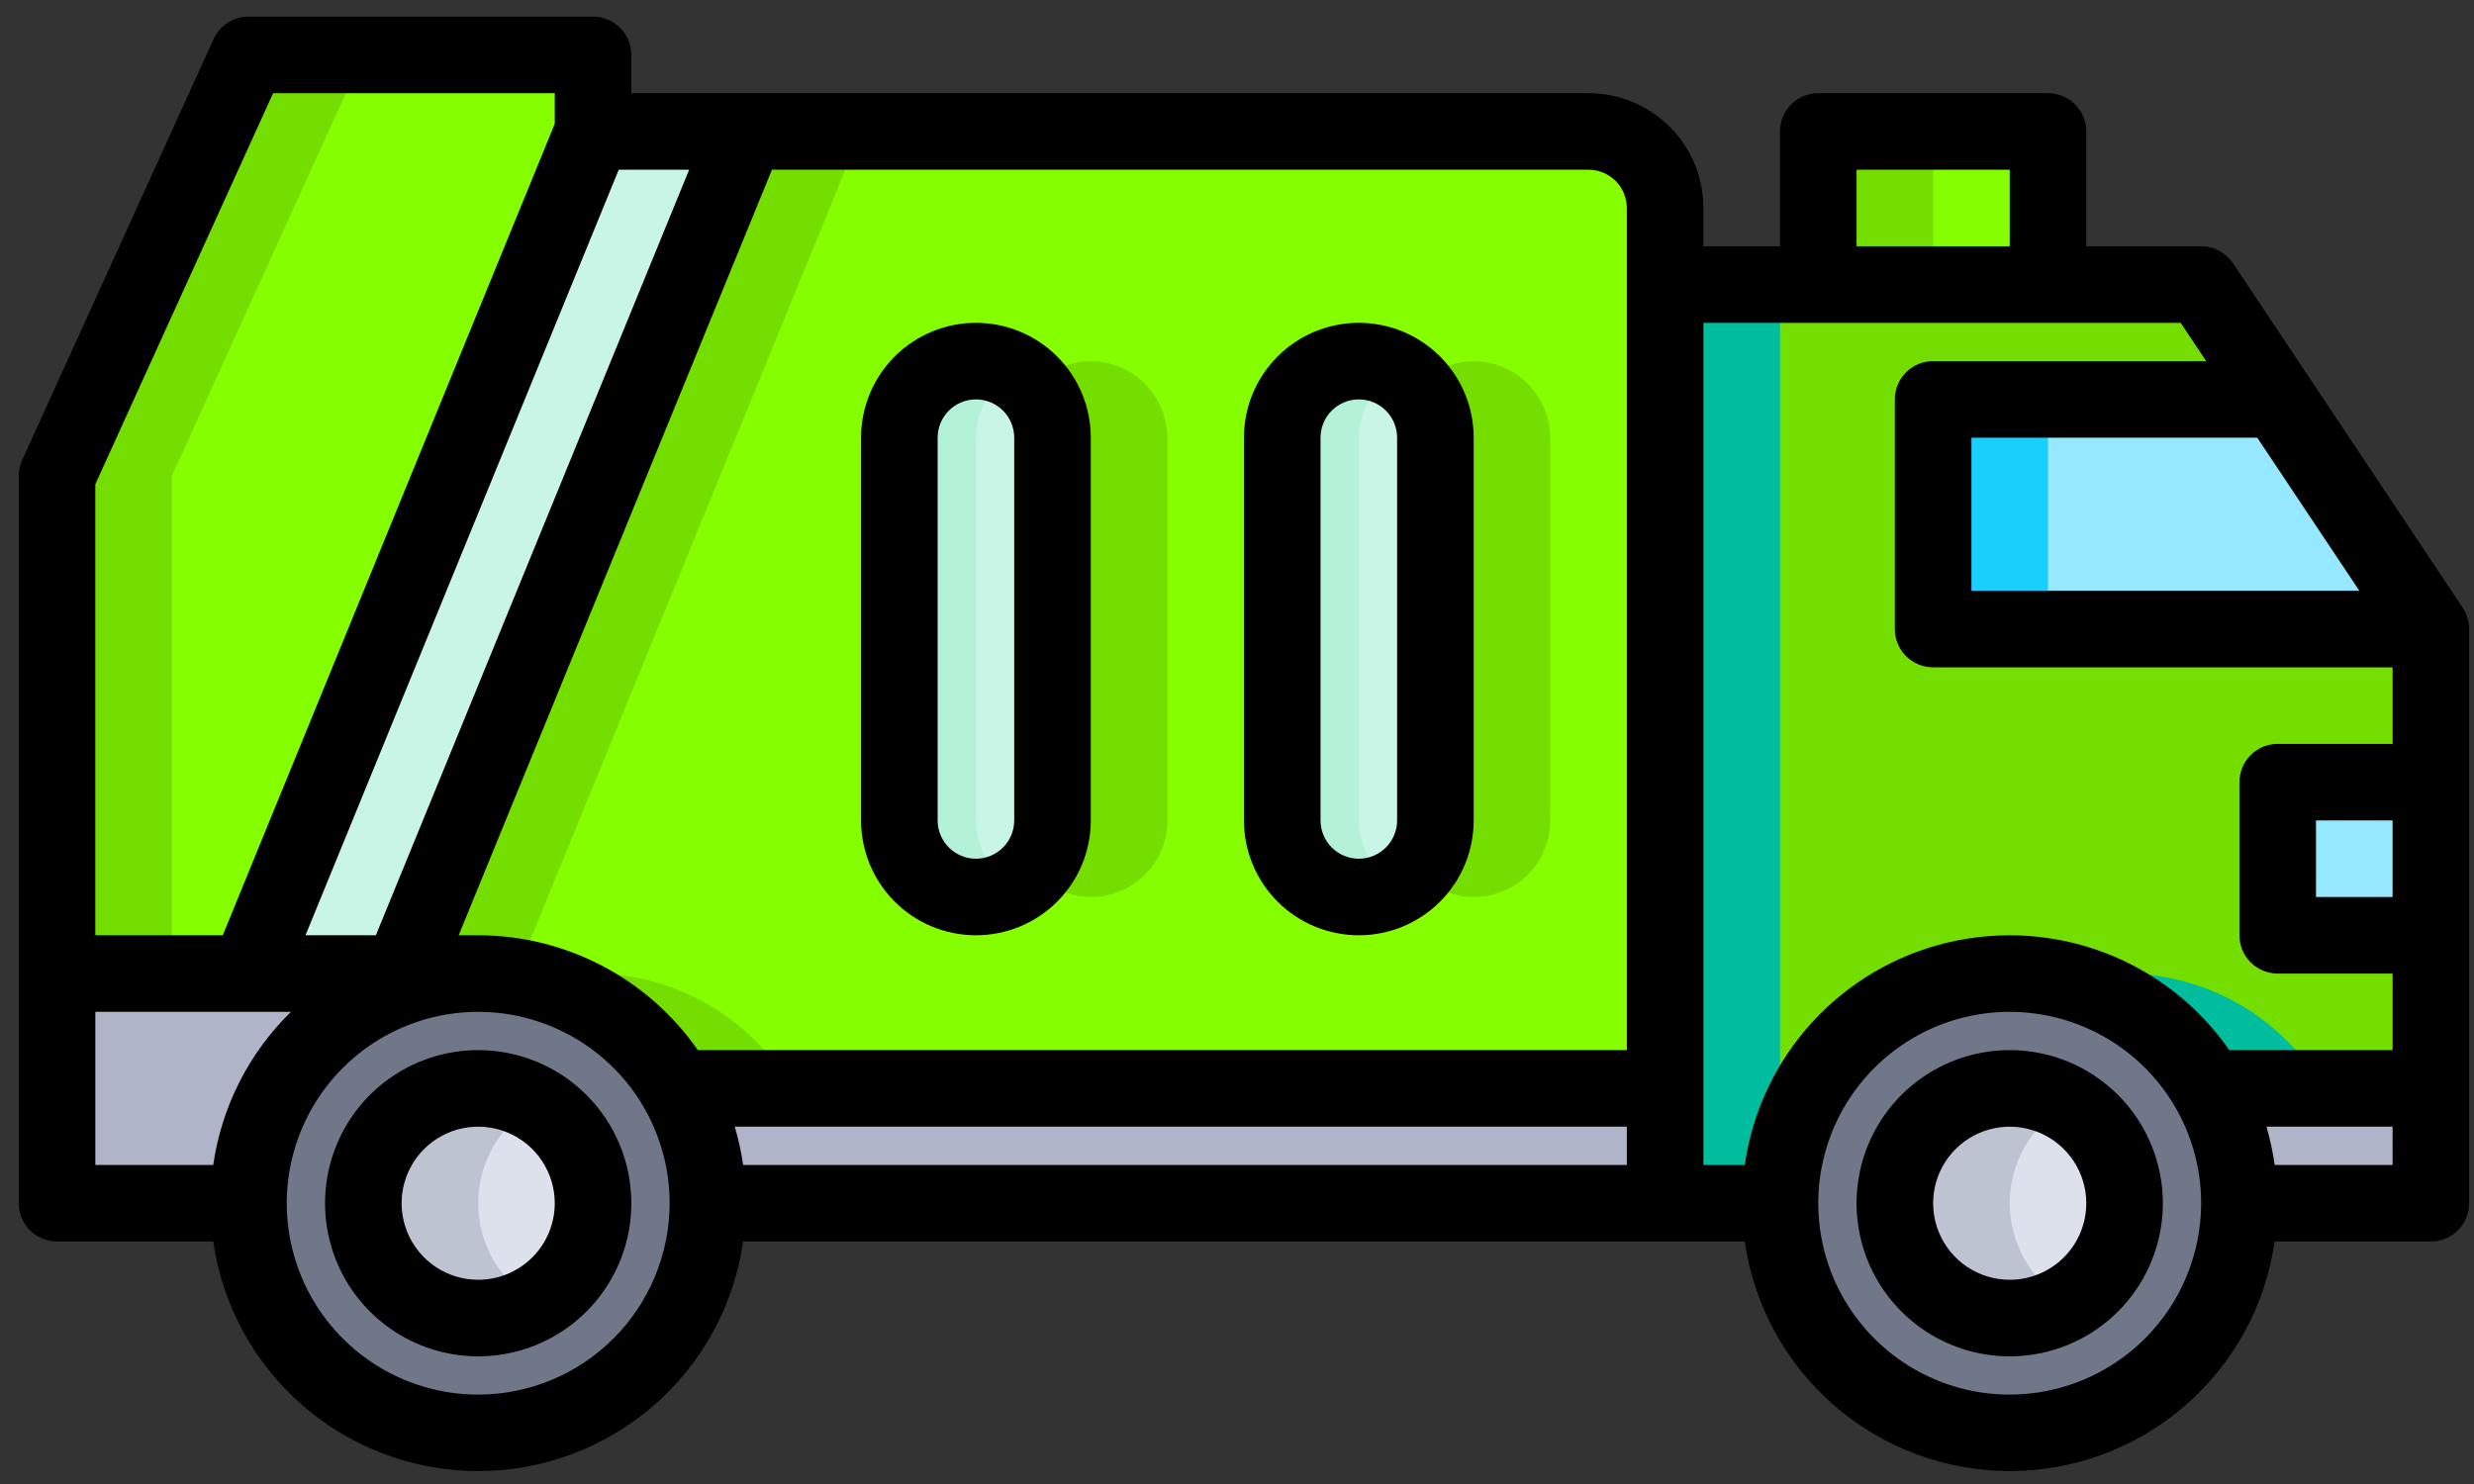 <svg width="105" height="63" viewBox="0 0 105 63" fill="none" xmlns="http://www.w3.org/2000/svg">
<rect x="0" y="0" width="105" height="63" fill="#333333" stroke="none"/>
<path d="M96.67 33.205H103.17V39.705H96.67V33.205Z" fill="#96E8FF"/>
<path d="M77.17 5.58H86.92V12.08H77.17V5.58Z" fill="#85FF00"/>
<path d="M77.17 5.58H82.045V12.08H77.17V5.58Z" fill="#74DE00"/>
<path d="M96.67 16.955L103.17 26.705H82.045V16.955H96.67Z" fill="#96E8FF"/>
<path d="M82.045 16.955H86.92V26.705H82.045V16.955Z" fill="#19CFFC"/>
<path d="M103.17 39.705V46.205H93.729C92.653 44.352 90.997 42.904 89.016 42.086C87.035 41.268 84.84 41.125 82.77 41.68C80.7 42.235 78.871 43.457 77.565 45.156C76.259 46.855 75.549 48.937 75.545 51.08H70.67V12.08H93.42L96.67 16.955H82.045V26.705H103.17V33.205H96.67V39.705H103.17Z" fill="#74DE00"/>
<path d="M75.545 12.08H70.67V51.08H75.545V46.205V12.08ZM90.17 41.33C89.347 41.336 88.528 41.445 87.733 41.655C88.984 41.979 90.158 42.547 91.187 43.328C92.217 44.11 93.081 45.087 93.729 46.205H98.604C97.751 44.723 96.522 43.492 95.041 42.636C93.561 41.78 91.88 41.33 90.17 41.33Z" fill="#00BD9D"/>
<path d="M60.92 18.58V34.83C60.92 35.692 60.578 36.519 59.968 37.128C59.359 37.738 58.532 38.08 57.67 38.08C56.808 38.08 55.981 37.738 55.372 37.128C54.762 36.519 54.42 35.692 54.42 34.83V18.58C54.423 17.719 54.766 16.894 55.375 16.285C55.984 15.676 56.809 15.333 57.67 15.33C58.53 15.337 59.353 15.681 59.961 16.289C60.569 16.897 60.914 17.72 60.92 18.58ZM44.67 18.58V34.83C44.67 35.692 44.328 36.519 43.718 37.128C43.109 37.738 42.282 38.08 41.42 38.08C40.558 38.08 39.731 37.738 39.122 37.128C38.512 36.519 38.17 35.692 38.17 34.83V18.58C38.173 17.719 38.516 16.894 39.125 16.285C39.734 15.676 40.559 15.333 41.42 15.33C42.28 15.337 43.103 15.681 43.711 16.289C44.319 16.897 44.664 17.72 44.67 18.58Z" fill="#C8F5E6"/>
<path d="M57.67 34.83V18.58C57.673 18.013 57.825 17.456 58.11 16.965C58.395 16.475 58.803 16.067 59.295 15.784C58.804 15.489 58.242 15.333 57.67 15.33C56.809 15.333 55.984 15.676 55.375 16.285C54.766 16.894 54.423 17.719 54.42 18.58V34.83C54.423 35.691 54.766 36.517 55.375 37.126C55.984 37.734 56.809 38.078 57.67 38.08C58.242 38.077 58.803 37.92 59.295 37.627C58.803 37.343 58.395 36.936 58.11 36.445C57.825 35.955 57.673 35.398 57.67 34.83ZM41.42 34.83V18.58C41.423 18.013 41.575 17.456 41.86 16.965C42.145 16.475 42.553 16.067 43.045 15.784C42.554 15.489 41.992 15.333 41.42 15.33C40.559 15.333 39.734 15.676 39.125 16.285C38.516 16.894 38.173 17.719 38.17 18.58V34.83C38.173 35.691 38.516 36.517 39.125 37.126C39.734 37.734 40.559 38.078 41.42 38.08C41.992 38.077 42.553 37.92 43.045 37.627C42.553 37.343 42.145 36.936 41.86 36.445C41.575 35.955 41.423 35.398 41.42 34.83Z" fill="#B3F2D7"/>
<path d="M31.67 5.58L17.045 41.33H10.545L25.17 5.58H31.67Z" fill="#C8F5E6"/>
<path d="M25.17 2.33V5.58L10.545 41.33H2.42V20.205L10.545 2.33H25.17Z" fill="#85FF00"/>
<path d="M15.42 2.33H10.545L2.42 20.205V41.33H7.295V20.205L15.42 2.33Z" fill="#74DE00"/>
<path d="M20.295 41.33H17.045L31.67 5.58H67.42C68.281 5.583 69.106 5.926 69.715 6.535C70.324 7.144 70.667 7.969 70.67 8.83V46.205H28.729C27.876 44.723 26.647 43.492 25.166 42.636C23.686 41.78 22.005 41.33 20.295 41.33ZM60.92 34.83V18.58C60.914 17.72 60.569 16.897 59.961 16.289C59.353 15.681 58.53 15.337 57.67 15.33C56.809 15.333 55.984 15.676 55.375 16.285C54.766 16.894 54.423 17.719 54.42 18.58V34.83C54.42 35.692 54.762 36.519 55.372 37.128C55.981 37.738 56.808 38.08 57.67 38.08C58.532 38.08 59.359 37.738 59.968 37.128C60.578 36.519 60.92 35.692 60.92 34.83ZM44.67 34.83V18.58C44.664 17.72 44.319 16.897 43.711 16.289C43.103 15.681 42.28 15.337 41.42 15.33C40.559 15.333 39.734 15.676 39.125 16.285C38.516 16.894 38.173 17.719 38.17 18.58V34.83C38.17 35.692 38.512 36.519 39.122 37.128C39.731 37.738 40.558 38.08 41.42 38.08C42.282 38.08 43.109 37.738 43.718 37.128C44.328 36.519 44.67 35.692 44.67 34.83Z" fill="#85FF00"/>
<path d="M60.108 36.954C60.539 37.456 61.114 37.813 61.755 37.977C62.396 38.142 63.072 38.106 63.691 37.874C64.311 37.643 64.845 37.227 65.221 36.683C65.597 36.139 65.798 35.492 65.795 34.83V18.58C65.789 17.72 65.444 16.897 64.836 16.289C64.228 15.681 63.405 15.337 62.545 15.33C62.081 15.334 61.623 15.437 61.202 15.633C60.781 15.829 60.408 16.114 60.108 16.468C60.629 17.048 60.918 17.8 60.92 18.58V34.83C60.916 35.614 60.627 36.368 60.108 36.954ZM43.858 36.954C44.289 37.456 44.864 37.813 45.505 37.977C46.146 38.142 46.822 38.106 47.441 37.874C48.061 37.643 48.595 37.227 48.971 36.683C49.347 36.139 49.548 35.492 49.545 34.83V18.58C49.539 17.72 49.194 16.897 48.586 16.289C47.978 15.681 47.155 15.337 46.295 15.33C45.831 15.334 45.373 15.437 44.952 15.633C44.531 15.829 44.158 16.114 43.858 16.468C44.379 17.048 44.668 17.8 44.67 18.58V34.83C44.666 35.614 44.377 36.368 43.858 36.954ZM25.17 41.33H21.92L36.545 5.58H31.67L17.045 41.33H20.295C22.005 41.33 23.686 41.78 25.166 42.636C26.647 43.492 27.876 44.723 28.729 46.205H33.604C32.751 44.723 31.522 43.492 30.041 42.636C28.561 41.78 26.88 41.33 25.17 41.33Z" fill="#74DE00"/>
<path d="M17.045 41.33H20.295C17.709 41.33 15.229 42.358 13.401 44.186C11.572 46.014 10.545 48.495 10.545 51.08H2.42V41.33H17.045ZM28.729 46.205H70.67V51.08H30.045C30.051 49.367 29.596 47.683 28.729 46.205ZM103.17 46.205V51.08H95.045C95.051 49.367 94.596 47.683 93.729 46.205H103.17Z" fill="#AFB4C8"/>
<path d="M85.295 55.955C87.987 55.955 90.17 53.773 90.17 51.08C90.17 48.388 87.987 46.205 85.295 46.205C82.603 46.205 80.42 48.388 80.42 51.08C80.42 53.773 82.603 55.955 85.295 55.955Z" fill="#DCE1EB"/>
<path d="M85.295 51.08C85.296 50.228 85.522 49.39 85.95 48.653C86.377 47.915 86.993 47.304 87.733 46.88C86.992 46.444 86.15 46.211 85.29 46.206C84.431 46.2 83.585 46.422 82.839 46.848C82.093 47.275 81.473 47.891 81.042 48.634C80.611 49.377 80.383 50.221 80.383 51.08C80.383 51.94 80.611 52.784 81.042 53.527C81.473 54.27 82.093 54.886 82.839 55.313C83.585 55.739 84.431 55.961 85.29 55.955C86.15 55.95 86.992 55.717 87.733 55.281C86.993 54.857 86.377 54.246 85.95 53.508C85.522 52.771 85.296 51.933 85.295 51.08Z" fill="#BEC3D2"/>
<path d="M85.295 60.83C82.709 60.83 80.229 59.803 78.401 57.975C76.572 56.146 75.545 53.666 75.545 51.08C75.545 48.495 76.572 46.014 78.401 44.186C80.229 42.358 82.709 41.33 85.295 41.33C87.881 41.33 90.361 42.358 92.189 44.186C94.018 46.014 95.045 48.495 95.045 51.08C95.045 53.666 94.018 56.146 92.189 57.975C90.361 59.803 87.881 60.83 85.295 60.83ZM85.295 46.205C84.331 46.205 83.388 46.491 82.587 47.027C81.785 47.563 81.16 48.324 80.791 49.215C80.422 50.105 80.326 51.086 80.514 52.031C80.702 52.977 81.166 53.846 81.848 54.528C82.53 55.209 83.398 55.673 84.344 55.862C85.29 56.05 86.27 55.953 87.161 55.584C88.051 55.215 88.813 54.59 89.348 53.789C89.884 52.987 90.17 52.044 90.17 51.08C90.17 49.787 89.656 48.547 88.742 47.633C87.828 46.719 86.588 46.205 85.295 46.205Z" fill="#707789"/>
<path d="M20.295 55.955C22.987 55.955 25.17 53.773 25.17 51.08C25.17 48.388 22.987 46.205 20.295 46.205C17.603 46.205 15.42 48.388 15.42 51.08C15.42 53.773 17.603 55.955 20.295 55.955Z" fill="#DCE1EB"/>
<path d="M20.295 51.08C20.296 50.228 20.521 49.39 20.95 48.653C21.378 47.915 21.992 47.304 22.733 46.88C21.992 46.444 21.149 46.211 20.29 46.206C19.431 46.2 18.585 46.422 17.839 46.848C17.093 47.275 16.473 47.891 16.042 48.634C15.611 49.377 15.383 50.221 15.383 51.08C15.383 51.94 15.611 52.784 16.042 53.527C16.473 54.27 17.093 54.886 17.839 55.313C18.585 55.739 19.431 55.961 20.29 55.955C21.149 55.95 21.992 55.717 22.733 55.281C21.992 54.857 21.378 54.246 20.95 53.508C20.521 52.771 20.296 51.933 20.295 51.08Z" fill="#BEC3D2"/>
<path d="M20.295 60.83C17.709 60.83 15.229 59.803 13.401 57.975C11.572 56.146 10.545 53.666 10.545 51.08C10.543 49.107 11.14 47.179 12.258 45.553C13.375 43.927 14.961 42.678 16.804 41.974C18.647 41.269 20.661 41.141 22.579 41.606C24.497 42.072 26.228 43.109 27.543 44.58C29.158 46.359 30.05 48.677 30.045 51.08C30.045 53.666 29.018 56.146 27.189 57.975C25.361 59.803 22.881 60.83 20.295 60.83ZM20.295 46.205C19.331 46.205 18.388 46.491 17.587 47.027C16.785 47.563 16.16 48.324 15.791 49.215C15.422 50.105 15.326 51.086 15.514 52.031C15.702 52.977 16.166 53.846 16.848 54.527C17.53 55.209 18.398 55.673 19.344 55.862C20.29 56.05 21.27 55.953 22.161 55.584C23.051 55.215 23.813 54.59 24.348 53.789C24.884 52.987 25.17 52.044 25.17 51.08C25.17 49.787 24.656 48.547 23.742 47.633C22.828 46.719 21.588 46.205 20.295 46.205Z" fill="#707789"/>
<path d="M20.295 44.58C19.009 44.58 17.753 44.962 16.684 45.676C15.615 46.39 14.782 47.405 14.29 48.593C13.798 49.781 13.669 51.088 13.92 52.349C14.171 53.609 14.79 54.768 15.699 55.677C16.608 56.586 17.766 57.205 19.027 57.456C20.288 57.706 21.595 57.578 22.782 57.086C23.97 56.594 24.985 55.761 25.7 54.692C26.414 53.623 26.795 52.366 26.795 51.08C26.795 49.356 26.11 47.703 24.891 46.484C23.672 45.265 22.019 44.58 20.295 44.58ZM20.295 54.33C19.652 54.33 19.024 54.14 18.489 53.783C17.955 53.426 17.538 52.918 17.292 52.324C17.046 51.73 16.982 51.077 17.107 50.446C17.233 49.816 17.542 49.237 17.997 48.782C18.451 48.328 19.03 48.018 19.661 47.893C20.291 47.767 20.945 47.832 21.539 48.078C22.133 48.324 22.64 48.74 22.997 49.275C23.354 49.809 23.545 50.438 23.545 51.08C23.545 51.942 23.203 52.769 22.593 53.379C21.984 53.988 21.157 54.33 20.295 54.33ZM85.295 44.58C84.009 44.58 82.753 44.962 81.684 45.676C80.615 46.39 79.782 47.405 79.29 48.593C78.798 49.781 78.669 51.088 78.92 52.349C79.171 53.609 79.79 54.768 80.699 55.677C81.608 56.586 82.766 57.205 84.027 57.456C85.288 57.706 86.595 57.578 87.782 57.086C88.97 56.594 89.985 55.761 90.7 54.692C91.414 53.623 91.795 52.366 91.795 51.08C91.795 49.356 91.11 47.703 89.891 46.484C88.672 45.265 87.019 44.58 85.295 44.58ZM85.295 54.33C84.652 54.33 84.024 54.14 83.489 53.783C82.955 53.426 82.538 52.918 82.292 52.324C82.046 51.73 81.982 51.077 82.107 50.446C82.233 49.816 82.542 49.237 82.997 48.782C83.451 48.328 84.031 48.018 84.661 47.893C85.291 47.767 85.945 47.832 86.539 48.078C87.133 48.324 87.64 48.74 87.997 49.275C88.354 49.809 88.545 50.438 88.545 51.08C88.545 51.942 88.203 52.769 87.593 53.379C86.984 53.988 86.157 54.33 85.295 54.33Z" fill="black"/>
<path d="M104.522 25.803L94.772 11.178C94.624 10.956 94.422 10.774 94.187 10.647C93.951 10.521 93.688 10.455 93.42 10.455H88.545V5.58C88.545 5.149 88.374 4.736 88.069 4.431C87.764 4.127 87.351 3.955 86.92 3.955H77.17C76.739 3.955 76.326 4.127 76.021 4.431C75.716 4.736 75.545 5.149 75.545 5.58V10.455H72.295V8.83C72.295 7.537 71.781 6.297 70.867 5.383C69.953 4.469 68.713 3.955 67.42 3.955H26.795V2.33C26.795 1.899 26.624 1.486 26.319 1.181C26.014 0.877 25.601 0.705 25.17 0.705H10.545C10.233 0.705 9.928 0.795 9.666 0.964C9.403 1.133 9.195 1.374 9.066 1.658L0.941 19.533C0.845 19.744 0.795 19.973 0.795 20.205L0.795 51.08C0.795 51.511 0.966 51.925 1.271 52.229C1.576 52.534 1.989 52.705 2.42 52.705H9.05C9.439 55.411 10.789 57.885 12.855 59.675C14.92 61.465 17.562 62.451 20.295 62.451C23.028 62.451 25.67 61.465 27.735 59.675C29.801 57.885 31.151 55.411 31.54 52.705H74.05C74.439 55.411 75.789 57.885 77.855 59.675C79.92 61.465 82.562 62.451 85.295 62.451C88.028 62.451 90.67 61.465 92.735 59.675C94.801 57.885 96.151 55.411 96.54 52.705H103.17C103.601 52.705 104.014 52.534 104.319 52.229C104.624 51.925 104.795 51.511 104.795 51.08V26.705C104.794 26.384 104.7 26.071 104.522 25.803ZM100.134 25.08H83.67V18.58H95.801L100.134 25.08ZM93.635 15.33H82.045C81.614 15.33 81.201 15.502 80.896 15.806C80.591 16.111 80.42 16.524 80.42 16.955V26.705C80.42 27.136 80.591 27.55 80.896 27.854C81.201 28.159 81.614 28.33 82.045 28.33H101.545V31.58H96.67C96.239 31.58 95.826 31.752 95.521 32.056C95.216 32.361 95.045 32.774 95.045 33.205V39.705C95.045 40.136 95.216 40.55 95.521 40.854C95.826 41.159 96.239 41.33 96.67 41.33H101.545V44.58H94.616C93.314 42.707 91.479 41.27 89.348 40.455C87.218 39.64 84.892 39.486 82.672 40.012C80.453 40.538 78.443 41.72 76.905 43.404C75.368 45.089 74.373 47.197 74.05 49.455H72.295V13.705H92.551L93.635 15.33ZM101.545 34.83V38.08H98.295V34.83H101.545ZM31.183 47.83H69.045V49.455H31.54C31.461 48.906 31.342 48.362 31.183 47.83ZM78.795 7.205H85.295V10.455H78.795V7.205ZM69.045 8.83V44.58H29.616C28.57 43.077 27.177 41.848 25.554 40.999C23.931 40.15 22.127 39.706 20.295 39.705H19.466L32.762 7.205H67.42C67.851 7.205 68.264 7.377 68.569 7.681C68.874 7.986 69.045 8.399 69.045 8.83ZM26.26 7.205H29.249L15.953 39.705H12.966L26.26 7.205ZM4.045 20.558L11.591 3.955H23.545V5.255L9.455 39.705H4.045V20.558ZM4.045 42.955H12.35C10.565 44.7 9.405 46.984 9.05 49.455H4.045V42.955ZM20.295 59.205C18.688 59.205 17.117 58.729 15.781 57.836C14.445 56.943 13.403 55.674 12.789 54.19C12.174 52.705 12.013 51.071 12.326 49.495C12.64 47.919 13.413 46.471 14.55 45.335C15.686 44.199 17.134 43.425 18.71 43.111C20.286 42.798 21.92 42.959 23.404 43.574C24.889 44.189 26.158 45.23 27.051 46.566C27.944 47.903 28.42 49.473 28.42 51.08C28.417 53.234 27.561 55.3 26.037 56.823C24.514 58.346 22.449 59.203 20.295 59.205ZM85.295 59.205C83.688 59.205 82.117 58.729 80.781 57.836C79.445 56.943 78.403 55.674 77.788 54.19C77.174 52.705 77.013 51.071 77.326 49.495C77.64 47.919 78.413 46.471 79.55 45.335C80.686 44.199 82.134 43.425 83.71 43.111C85.286 42.798 86.92 42.959 88.404 43.574C89.889 44.189 91.158 45.23 92.051 46.566C92.944 47.903 93.42 49.473 93.42 51.08C93.417 53.234 92.561 55.3 91.037 56.823C89.514 58.346 87.449 59.203 85.295 59.205ZM96.54 49.455C96.464 48.906 96.347 48.363 96.191 47.83H101.545V49.455H96.54Z" fill="black"/>
<path d="M41.42 39.705C42.713 39.705 43.953 39.192 44.867 38.278C45.781 37.363 46.295 36.123 46.295 34.83V18.58C46.295 17.287 45.781 16.047 44.867 15.133C43.953 14.219 42.713 13.705 41.42 13.705C40.127 13.705 38.887 14.219 37.973 15.133C37.059 16.047 36.545 17.287 36.545 18.58V34.83C36.545 36.123 37.059 37.363 37.973 38.278C38.887 39.192 40.127 39.705 41.42 39.705ZM39.795 18.58C39.795 18.149 39.966 17.736 40.271 17.431C40.576 17.127 40.989 16.955 41.42 16.955C41.851 16.955 42.264 17.127 42.569 17.431C42.874 17.736 43.045 18.149 43.045 18.58V34.83C43.045 35.261 42.874 35.675 42.569 35.979C42.264 36.284 41.851 36.455 41.42 36.455C40.989 36.455 40.576 36.284 40.271 35.979C39.966 35.675 39.795 35.261 39.795 34.83V18.58ZM57.67 39.705C58.963 39.705 60.203 39.192 61.117 38.278C62.031 37.363 62.545 36.123 62.545 34.83V18.58C62.545 17.287 62.031 16.047 61.117 15.133C60.203 14.219 58.963 13.705 57.67 13.705C56.377 13.705 55.137 14.219 54.223 15.133C53.309 16.047 52.795 17.287 52.795 18.58V34.83C52.795 36.123 53.309 37.363 54.223 38.278C55.137 39.192 56.377 39.705 57.67 39.705ZM56.045 18.58C56.045 18.149 56.216 17.736 56.521 17.431C56.826 17.127 57.239 16.955 57.67 16.955C58.101 16.955 58.514 17.127 58.819 17.431C59.124 17.736 59.295 18.149 59.295 18.58V34.83C59.295 35.261 59.124 35.675 58.819 35.979C58.514 36.284 58.101 36.455 57.67 36.455C57.239 36.455 56.826 36.284 56.521 35.979C56.216 35.675 56.045 35.261 56.045 34.83V18.58Z" fill="black"/>
</svg>

